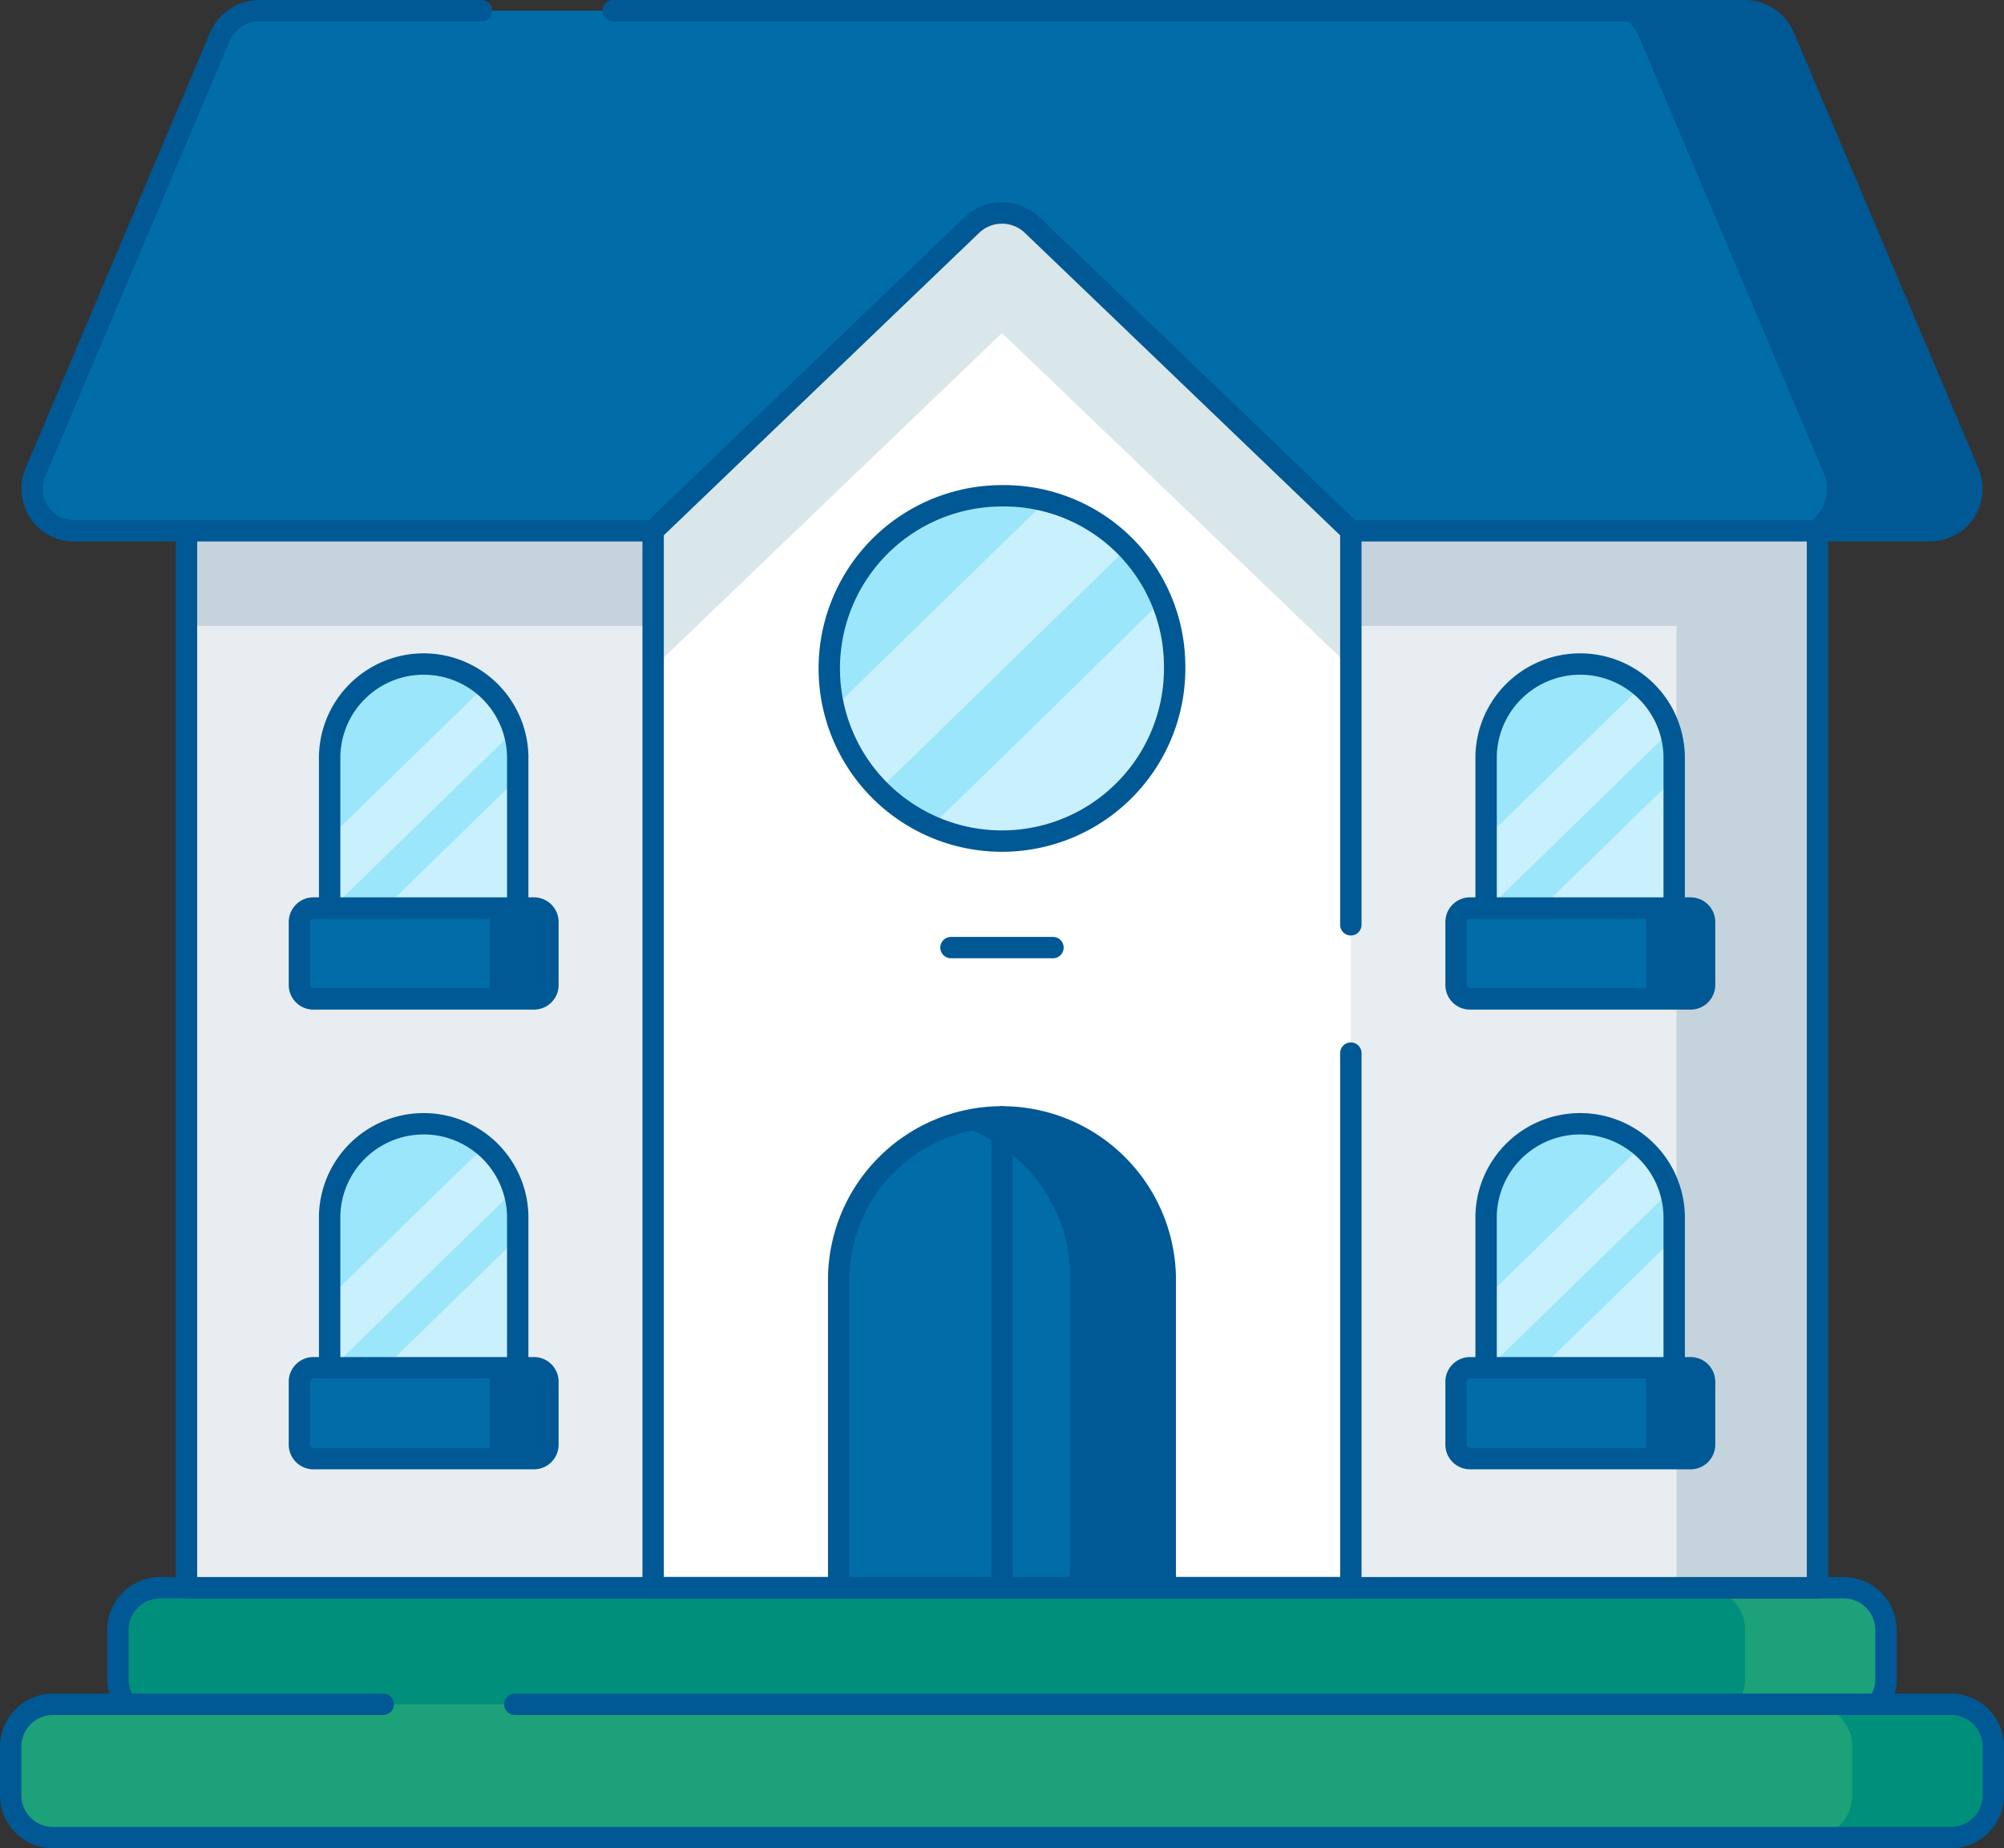 <svg xmlns="http://www.w3.org/2000/svg" width="79.998" height="73.803" viewBox="0 0 79.998 73.803">
  <rect x="0" y="0" width="79.998" height="73.803" fill="#333333" stroke="none"/>
  <g id="Group_28902" data-name="Group 28902" transform="translate(0.424 0.426)">
    <g id="Group_28882" data-name="Group 28882" transform="translate(0)">
      <g id="Group_28881" data-name="Group 28881">
        <path id="Path_52506" data-name="Path 52506" d="M199.028,444.3H133.923V399.987h65.105Z" transform="translate(-126.902 -381.325)" fill="#e8edf1"/>
        <path id="Path_52507" data-name="Path 52507" d="M155.077,444.3H160.7V399.987h-5.624Z" transform="translate(-88.574 -381.325)" fill="#c5d3dd"/>
        <path id="Path_52508" data-name="Path 52508" d="M199.028,405.889H133.923v-5.9h65.105Z" transform="translate(-126.902 -381.325)" fill="#c5d3dd"/>
        <path id="Path_52509" data-name="Path 52509" d="M201.819,421.073H134.661a1.691,1.691,0,0,1-1.712-1.67v-1.988a1.691,1.691,0,0,1,1.712-1.67h67.158a1.691,1.691,0,0,1,1.712,1.67V419.4A1.691,1.691,0,0,1,201.819,421.073Z" transform="translate(-128.667 -352.774)" fill="#008f7a"/>
        <path id="Path_52510" data-name="Path 52510" d="M162.78,417.416V419.4a1.691,1.691,0,0,1-1.712,1.67h-5.626a1.691,1.691,0,0,0,1.712-1.67v-1.985a1.689,1.689,0,0,0-1.712-1.67h5.626A1.689,1.689,0,0,1,162.78,417.416Z" transform="translate(-87.915 -352.772)" fill="#1da179"/>
        <path id="Path_52511" data-name="Path 52511" d="M203.318,420.21a1.609,1.609,0,0,0,.214-.807v-1.988a1.691,1.691,0,0,0-1.712-1.67H134.661a1.691,1.691,0,0,0-1.712,1.67V419.4a1.61,1.61,0,0,0,.214.807" transform="translate(-128.667 -352.774)" fill="none" stroke="#005894" stroke-linecap="round" stroke-linejoin="round" stroke-width="0.853"/>
        <path id="Path_52512" data-name="Path 52512" d="M208.861,422.726H133.138a1.692,1.692,0,0,1-1.712-1.67V419.07a1.692,1.692,0,0,1,1.712-1.67h75.723a1.692,1.692,0,0,1,1.712,1.67v1.985A1.692,1.692,0,0,1,208.861,422.726Z" transform="translate(-131.426 -349.775)" fill="#1da179"/>
        <path id="Path_52513" data-name="Path 52513" d="M164.3,419.07v1.985a1.691,1.691,0,0,1-1.712,1.67h-5.624a1.69,1.69,0,0,0,1.71-1.67V419.07a1.69,1.69,0,0,0-1.71-1.67h5.624A1.691,1.691,0,0,1,164.3,419.07Z" transform="translate(-85.155 -349.775)" fill="#008f7a"/>
        <path id="Path_52514" data-name="Path 52514" d="M146.3,417.4H133.137a1.69,1.69,0,0,0-1.71,1.67v1.985a1.69,1.69,0,0,0,1.71,1.67h75.723a1.692,1.692,0,0,0,1.712-1.67V419.07a1.692,1.692,0,0,0-1.712-1.67H151.551" transform="translate(-131.424 -349.775)" fill="none" stroke="#005894" stroke-linecap="round" stroke-linejoin="round" stroke-width="0.853"/>
        <path id="Path_52515" data-name="Path 52515" d="M199.031,444.3H133.923V399.987h65.108Z" transform="translate(-126.902 -381.325)" fill="none" stroke="#005894" stroke-linecap="round" stroke-linejoin="round" stroke-width="0.853"/>
        <path id="Path_52516" data-name="Path 52516" d="M207.466,414.118H133.442a1.675,1.675,0,0,1-1.583-2.308l7.378-17.428a1.712,1.712,0,0,1,1.58-1.032h59.273a1.712,1.712,0,0,1,1.58,1.032l7.378,17.428A1.675,1.675,0,0,1,207.466,414.118Z" transform="translate(-130.88 -393.35)" fill="#006da8"/>
        <path id="Path_52517" data-name="Path 52517" d="M167.151,414.118h-5.792a1.674,1.674,0,0,0,1.58-2.308l-7.375-17.428a1.713,1.713,0,0,0-1.583-1.032h5.79a1.713,1.713,0,0,1,1.583,1.032l7.378,17.428A1.674,1.674,0,0,1,167.151,414.118Z" transform="translate(-90.562 -393.35)" fill="#005894"/>
        <path id="Path_52518" data-name="Path 52518" d="M149.678,393.35h-8.86a1.712,1.712,0,0,0-1.58,1.032l-7.378,17.428a1.675,1.675,0,0,0,1.583,2.308h74.024a1.675,1.675,0,0,0,1.583-2.308l-7.378-17.428a1.712,1.712,0,0,0-1.58-1.032H154.933" transform="translate(-130.88 -393.35)" fill="none" stroke="#005894" stroke-linecap="round" stroke-linejoin="round" stroke-width="0.853"/>
        <path id="Path_52519" data-name="Path 52519" d="M168.4,451.114v-42.2L155.675,396.7a1.745,1.745,0,0,0-2.4,0l-12.726,12.209v42.2Z" transform="translate(-114.9 -388.143)" fill="#fff"/>
        <path id="Path_52520" data-name="Path 52520" d="M156.218,427.859H143.182V415.417a6.52,6.52,0,0,1,13.036,0Z" transform="translate(-110.126 -364.888)" fill="#006da8"/>
        <path id="Path_52521" data-name="Path 52521" d="M153.241,415.417v12.442h-3.8V415.417a6.262,6.262,0,0,0-1.909-4.493,6.542,6.542,0,0,0-2.711-1.589,6.688,6.688,0,0,1,1.9-.276,6.575,6.575,0,0,1,4.609,1.864A6.251,6.251,0,0,1,153.241,415.417Z" transform="translate(-107.149 -364.888)" fill="#005894"/>
        <path id="Path_52522" data-name="Path 52522" d="M168.4,408.911v5.466l-13.927-13.362-13.924,13.362v-5.466L153.271,396.7a1.745,1.745,0,0,1,2.4,0Z" transform="translate(-114.898 -388.143)" fill="#d9e7eb"/>
        <path id="Path_52523" data-name="Path 52523" d="M168.4,424.644V408.911L155.675,396.7a1.745,1.745,0,0,0-2.4,0l-12.726,12.209v42.2H168.4V429.767" transform="translate(-114.9 -388.143)" fill="none" stroke="#005894" stroke-linecap="round" stroke-linejoin="round" stroke-width="0.853"/>
        <path id="Path_52524" data-name="Path 52524" d="M156.833,406.965a6.894,6.894,0,1,1-6.892-6.726A6.809,6.809,0,0,1,156.833,406.965Z" transform="translate(-110.367 -380.868)" fill="#9ce6fb"/>
        <path id="Path_52525" data-name="Path 52525" d="M144.581,410.5a7.028,7.028,0,0,0,2.584.492,6.809,6.809,0,0,0,6.892-6.723,6.53,6.53,0,0,0-.512-2.539Q149.091,406.135,144.581,410.5Z" transform="translate(-107.591 -378.17)" fill="#c9f0fd"/>
        <path id="Path_52526" data-name="Path 52526" d="M145.046,411.691q4.871-4.749,9.743-9.5a6.893,6.893,0,0,0-3.248-1.87l-8.413,8.208A6.7,6.7,0,0,0,145.046,411.691Z" transform="translate(-110.224 -380.727)" fill="#c9f0fd"/>
        <path id="Path_52527" data-name="Path 52527" d="M156.833,406.965a6.894,6.894,0,1,1-6.892-6.726A6.809,6.809,0,0,1,156.833,406.965Z" transform="translate(-110.367 -380.868)" fill="none" stroke="#005894" stroke-linecap="round" stroke-linejoin="round" stroke-width="0.853"/>
      </g>
      <path id="Path_52528" data-name="Path 52528" d="M143.182,427.859V415.417a6.52,6.52,0,0,1,13.036,0v12.442" transform="translate(-110.126 -364.888)" fill="none" stroke="#005894" stroke-linecap="round" stroke-linejoin="round" stroke-width="0.853"/>
      <path id="Path_52529" data-name="Path 52529" d="M145.5,409.059v18.415" transform="translate(-105.926 -364.888)" fill="none" stroke="#005894" stroke-linecap="round" stroke-linejoin="round" stroke-width="0.853"/>
      <path id="Path_52530" data-name="Path 52530" d="M158.553,413.265H153.7a1.316,1.316,0,0,1-1.33-1.3v-5.674a3.755,3.755,0,0,1,7.508,0v5.674A1.316,1.316,0,0,1,158.553,413.265Z" transform="translate(-93.47 -376.534)" fill="#9ce6fb"/>
      <path id="Path_52531" data-name="Path 52531" d="M158.567,402.944l-6.192,6.043V411.4a1.319,1.319,0,0,0,.073.425q3.644-3.551,7.288-7.108A3.666,3.666,0,0,0,158.567,402.944Z" transform="translate(-93.47 -375.967)" fill="#c9f0fd"/>
      <path id="Path_52532" data-name="Path 52532" d="M152.829,410.329l.053,0h4.848a1.316,1.316,0,0,0,1.33-1.3V404.25Q155.943,407.291,152.829,410.329Z" transform="translate(-92.647 -373.601)" fill="#c9f0fd"/>
      <path id="Path_52533" data-name="Path 52533" d="M158.553,413.265H153.7a1.316,1.316,0,0,1-1.33-1.3v-5.674a3.755,3.755,0,0,1,7.508,0v5.674A1.316,1.316,0,0,1,158.553,413.265Z" transform="translate(-93.47 -376.534)" fill="none" stroke="#005894" stroke-linecap="round" stroke-linejoin="round" stroke-width="0.853"/>
      <path id="Path_52534" data-name="Path 52534" d="M161.3,409.723h-8.787a.557.557,0,0,1-.565-.551v-2.528a.559.559,0,0,1,.565-.551H161.3a.559.559,0,0,1,.568.551v2.528A.558.558,0,0,1,161.3,409.723Z" transform="translate(-94.247 -370.262)" fill="#006da8"/>
      <path id="Path_52535" data-name="Path 52535" d="M157.338,406.644v2.528a.559.559,0,0,1-.568.551h-2.325a.559.559,0,0,0,.565-.551v-2.528a.559.559,0,0,0-.565-.551h2.325A.559.559,0,0,1,157.338,406.644Z" transform="translate(-89.719 -370.262)" fill="#005894"/>
      <path id="Path_52536" data-name="Path 52536" d="M161.3,409.723h-8.787a.557.557,0,0,1-.565-.551v-2.528a.559.559,0,0,1,.565-.551H161.3a.559.559,0,0,1,.568.551v2.528A.558.558,0,0,1,161.3,409.723Z" transform="translate(-94.247 -370.262)" fill="none" stroke="#005894" stroke-linecap="round" stroke-linejoin="round" stroke-width="0.853"/>
      <path id="Path_52537" data-name="Path 52537" d="M158.553,419.793H153.7a1.316,1.316,0,0,1-1.33-1.3V412.82a3.755,3.755,0,0,1,7.508,0v5.674A1.315,1.315,0,0,1,158.553,419.793Z" transform="translate(-93.47 -364.706)" fill="#9ce6fb"/>
      <path id="Path_52538" data-name="Path 52538" d="M158.567,409.472q-3.1,3.02-6.192,6.043v2.413a1.319,1.319,0,0,0,.073.425q3.644-3.551,7.288-7.108A3.666,3.666,0,0,0,158.567,409.472Z" transform="translate(-93.47 -364.139)" fill="#c9f0fd"/>
      <path id="Path_52539" data-name="Path 52539" d="M152.829,416.857l.053,0h4.848a1.316,1.316,0,0,0,1.33-1.3v-4.783Q155.943,413.819,152.829,416.857Z" transform="translate(-92.647 -361.773)" fill="#c9f0fd"/>
      <path id="Path_52540" data-name="Path 52540" d="M158.553,419.793H153.7a1.316,1.316,0,0,1-1.33-1.3V412.82a3.755,3.755,0,0,1,7.508,0v5.674A1.315,1.315,0,0,1,158.553,419.793Z" transform="translate(-93.47 -364.706)" fill="none" stroke="#005894" stroke-linecap="round" stroke-linejoin="round" stroke-width="0.853"/>
      <path id="Path_52541" data-name="Path 52541" d="M161.3,416.251h-8.787a.559.559,0,0,1-.565-.551v-2.528a.559.559,0,0,1,.565-.551H161.3a.559.559,0,0,1,.568.551V415.7A.559.559,0,0,1,161.3,416.251Z" transform="translate(-94.247 -358.434)" fill="#006da8"/>
      <path id="Path_52542" data-name="Path 52542" d="M157.338,413.172V415.7a.559.559,0,0,1-.568.551h-2.325a.559.559,0,0,0,.565-.551v-2.528a.559.559,0,0,0-.565-.551h2.325A.559.559,0,0,1,157.338,413.172Z" transform="translate(-89.719 -358.434)" fill="#005894"/>
      <path id="Path_52543" data-name="Path 52543" d="M161.3,416.251h-8.787a.559.559,0,0,1-.565-.551v-2.528a.559.559,0,0,1,.565-.551H161.3a.559.559,0,0,1,.568.551V415.7A.559.559,0,0,1,161.3,416.251Z" transform="translate(-94.247 -358.434)" fill="none" stroke="#005894" stroke-linecap="round" stroke-linejoin="round" stroke-width="0.853"/>
      <path id="Path_52544" data-name="Path 52544" d="M142.133,413.265h-4.848a1.316,1.316,0,0,1-1.33-1.3v-5.674a3.755,3.755,0,0,1,7.508,0v5.674A1.316,1.316,0,0,1,142.133,413.265Z" transform="translate(-123.22 -376.534)" fill="#9ce6fb"/>
      <path id="Path_52545" data-name="Path 52545" d="M142.149,402.944q-3.1,3.02-6.194,6.043V411.4a1.25,1.25,0,0,0,.076.425l7.285-7.108A3.68,3.68,0,0,0,142.149,402.944Z" transform="translate(-123.22 -375.967)" fill="#c9f0fd"/>
      <path id="Path_52546" data-name="Path 52546" d="M136.409,410.329c.02,0,.037,0,.053,0h4.848a1.316,1.316,0,0,0,1.33-1.3V404.25Z" transform="translate(-122.398 -373.601)" fill="#c9f0fd"/>
      <path id="Path_52547" data-name="Path 52547" d="M142.133,413.265h-4.848a1.316,1.316,0,0,1-1.33-1.3v-5.674a3.755,3.755,0,0,1,7.508,0v5.674A1.316,1.316,0,0,1,142.133,413.265Z" transform="translate(-123.22 -376.534)" fill="none" stroke="#005894" stroke-linecap="round" stroke-linejoin="round" stroke-width="0.853"/>
      <path id="Path_52548" data-name="Path 52548" d="M144.881,409.723h-8.787a.558.558,0,0,1-.568-.551v-2.528a.559.559,0,0,1,.568-.551h8.787a.559.559,0,0,1,.565.551v2.528A.557.557,0,0,1,144.881,409.723Z" transform="translate(-123.997 -370.262)" fill="#006da8"/>
      <path id="Path_52549" data-name="Path 52549" d="M140.918,406.644v2.528a.559.559,0,0,1-.565.551h-2.328a.559.559,0,0,0,.568-.551v-2.528a.56.56,0,0,0-.568-.551h2.328A.559.559,0,0,1,140.918,406.644Z" transform="translate(-119.47 -370.262)" fill="#005894"/>
      <path id="Path_52550" data-name="Path 52550" d="M144.881,409.723h-8.787a.558.558,0,0,1-.568-.551v-2.528a.559.559,0,0,1,.568-.551h8.787a.559.559,0,0,1,.565.551v2.528A.557.557,0,0,1,144.881,409.723Z" transform="translate(-123.997 -370.262)" fill="none" stroke="#005894" stroke-linecap="round" stroke-linejoin="round" stroke-width="0.853"/>
    </g>
    <path id="Path_52551" data-name="Path 52551" d="M142.133,419.793h-4.848a1.315,1.315,0,0,1-1.33-1.3V412.82a3.755,3.755,0,0,1,7.508,0v5.674A1.315,1.315,0,0,1,142.133,419.793Z" transform="translate(-123.22 -364.706)" fill="#9ce6fb"/>
    <path id="Path_52552" data-name="Path 52552" d="M142.149,409.472q-3.1,3.02-6.194,6.043v2.413a1.249,1.249,0,0,0,.076.425l7.285-7.108A3.68,3.68,0,0,0,142.149,409.472Z" transform="translate(-123.22 -364.139)" fill="#c9f0fd"/>
    <path id="Path_52553" data-name="Path 52553" d="M136.409,416.857c.02,0,.037,0,.053,0h4.848a1.316,1.316,0,0,0,1.33-1.3v-4.783Z" transform="translate(-122.398 -361.773)" fill="#c9f0fd"/>
    <path id="Path_52554" data-name="Path 52554" d="M142.133,419.793h-4.848a1.315,1.315,0,0,1-1.33-1.3V412.82a3.755,3.755,0,0,1,7.508,0v5.674A1.315,1.315,0,0,1,142.133,419.793Z" transform="translate(-123.22 -364.706)" fill="none" stroke="#005894" stroke-linecap="round" stroke-linejoin="round" stroke-width="0.853"/>
    <path id="Path_52555" data-name="Path 52555" d="M144.881,416.251h-8.787a.559.559,0,0,1-.568-.551v-2.528a.559.559,0,0,1,.568-.551h8.787a.559.559,0,0,1,.565.551V415.7A.559.559,0,0,1,144.881,416.251Z" transform="translate(-123.997 -358.434)" fill="#006da8"/>
    <path id="Path_52556" data-name="Path 52556" d="M140.918,413.172V415.7a.559.559,0,0,1-.565.551h-2.328a.559.559,0,0,0,.568-.551v-2.528a.559.559,0,0,0-.568-.551h2.328A.559.559,0,0,1,140.918,413.172Z" transform="translate(-119.47 -358.434)" fill="#005894"/>
    <path id="Path_52557" data-name="Path 52557" d="M144.881,416.251h-8.787a.559.559,0,0,1-.568-.551v-2.528a.559.559,0,0,1,.568-.551h8.787a.559.559,0,0,1,.565.551V415.7A.559.559,0,0,1,144.881,416.251Z" transform="translate(-123.997 -358.434)" fill="none" stroke="#005894" stroke-linecap="round" stroke-linejoin="round" stroke-width="0.853"/>
    <path id="Path_52558" data-name="Path 52558" d="M144.776,406.655h4.072" transform="translate(-107.238 -369.244)" fill="none" stroke="#005894" stroke-linecap="round" stroke-linejoin="round" stroke-width="0.853"/>
  </g>
</svg>
